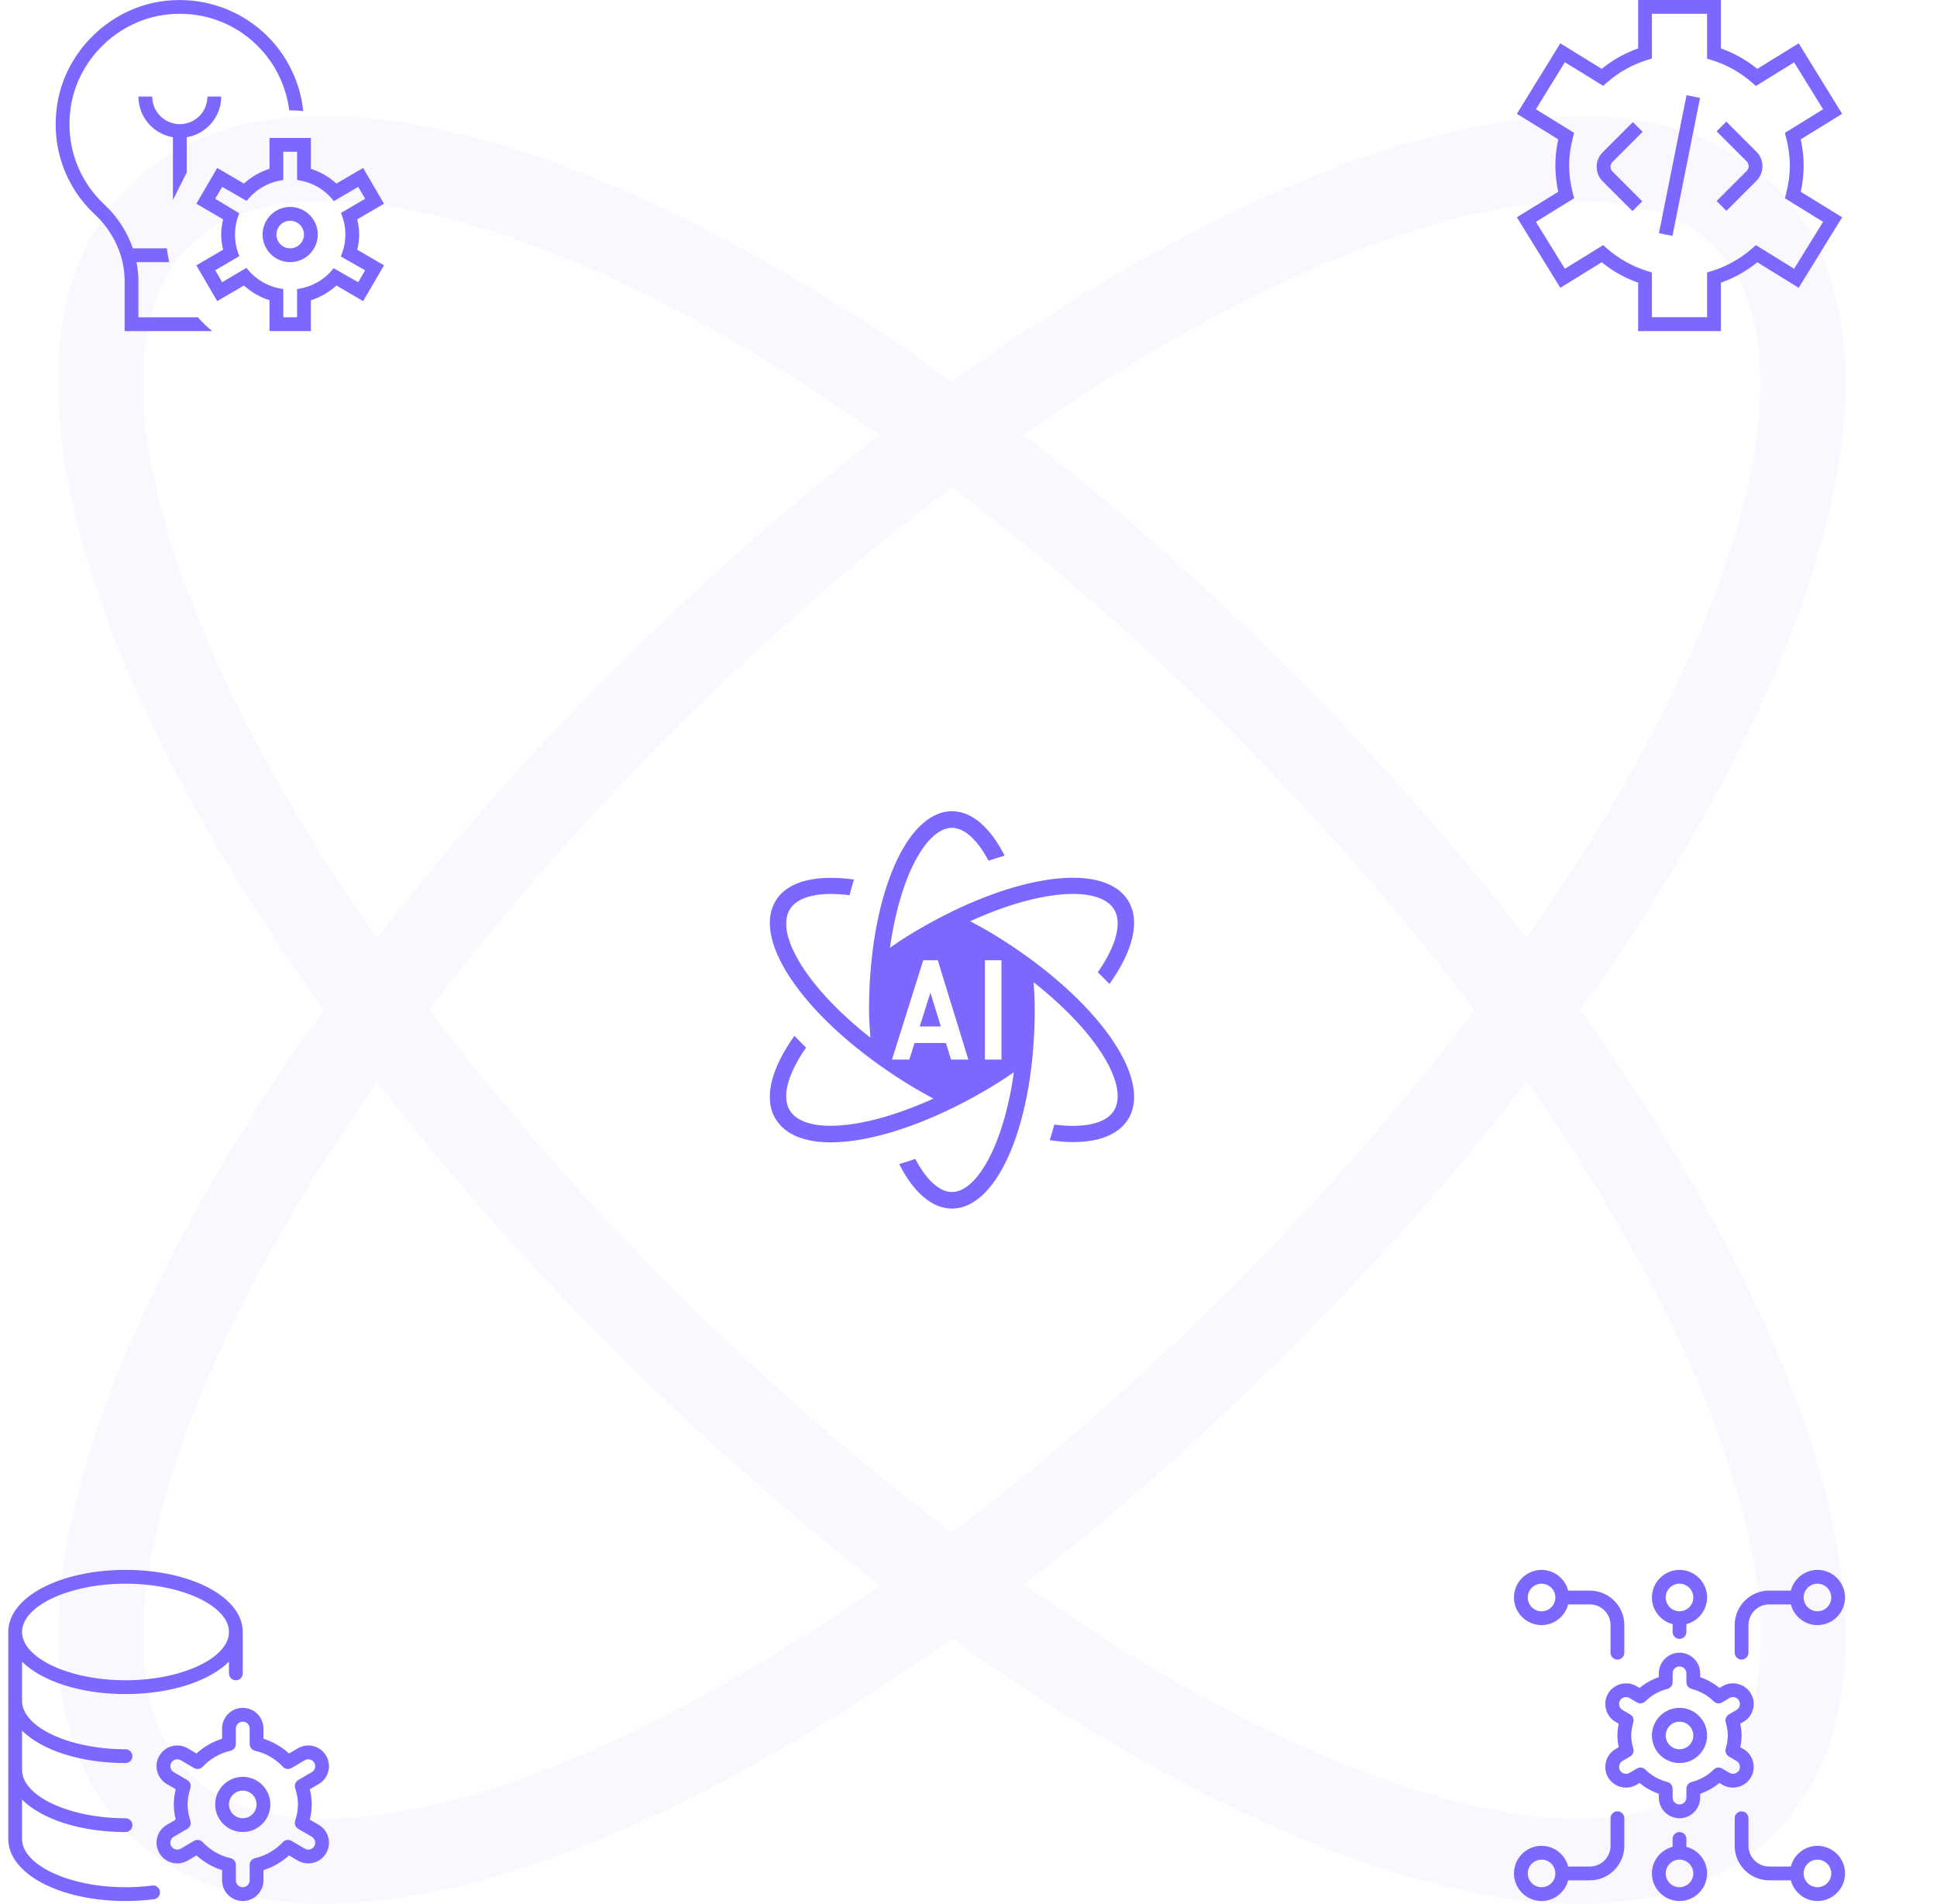 <svg width="174" height="171" viewBox="0 0 174 171" fill="none" xmlns="http://www.w3.org/2000/svg">
<g clip-path="url(#clip0_813_2825)">
<path d="M83.578 89.15L84.515 92.191H82.62L83.578 89.15ZM101.332 100.532C100.474 101.913 98.711 102.576 96.376 102.576C95.731 102.576 95.028 102.506 94.3 102.407C94.445 101.952 94.58 101.486 94.705 101.004C97.41 101.351 99.35 100.905 100.068 99.748C101.389 97.62 98.754 92.872 92.856 88.228C92.904 89.04 92.947 89.857 92.947 90.706C92.947 100.712 89.682 108.549 85.512 108.549C83.697 108.549 82.052 107.059 80.773 104.554C81.248 104.417 81.733 104.252 82.217 104.088C83.221 105.981 84.391 107.062 85.512 107.062C87.74 107.062 90.164 102.839 91.078 96.298C90.601 96.631 90.11 96.96 89.596 97.281C85.463 99.849 81.174 101.635 77.519 102.312C76.472 102.505 75.505 102.6 74.629 102.6C72.255 102.6 70.543 101.897 69.696 100.536C69.696 100.536 69.694 100.536 69.693 100.533C68.551 98.694 69.261 95.979 71.362 93.034C71.697 93.387 72.045 93.738 72.409 94.087C70.741 96.484 70.206 98.541 70.955 99.748C71.758 101.037 74.046 101.44 77.246 100.848C79.281 100.472 81.532 99.72 83.846 98.671C83.043 98.239 82.237 97.782 81.426 97.28C72.564 91.77 67.409 84.569 69.693 80.882C69.693 80.882 69.693 80.879 69.694 80.877C70.787 79.115 73.362 78.534 76.711 78.995C76.568 79.451 76.436 79.919 76.311 80.404C73.612 80.059 71.676 80.505 70.958 81.661C69.636 83.79 72.275 88.545 78.183 93.194C78.137 92.373 78.064 91.561 78.064 90.704C78.064 80.7 81.344 72.862 85.512 72.861C87.326 72.861 88.97 74.348 90.247 76.849C89.771 76.987 89.289 77.14 88.8 77.308C87.798 75.424 86.631 74.349 85.512 74.349C83.284 74.349 80.858 78.577 79.945 85.124C80.436 84.792 80.91 84.453 81.428 84.132C90.294 78.623 99.039 77.192 101.332 80.879C102.476 82.718 101.762 85.434 99.661 88.379C99.326 88.026 98.98 87.675 98.615 87.325C100.284 84.926 100.819 82.871 100.07 81.664C98.788 79.601 93.645 79.777 87.15 82.739C87.961 83.17 88.776 83.621 89.599 84.132C98.47 89.643 103.624 96.847 101.334 100.533L101.332 100.532ZM86.986 95.165L84.24 86.243H82.934L80.127 95.165H81.686L82.155 93.678H84.974L85.432 95.165H86.987H86.986ZM89.96 86.243H88.473V95.165H89.96V86.243Z" fill="#7C67FF"/>
</g>
<path d="M152.26 106.676C149.267 101.461 145.811 96.108 141.942 90.713C145.811 85.309 149.267 79.965 152.26 74.75C160.846 59.722 165.752 45.852 165.794 34.375C165.794 30.91 165.331 27.65 164.302 24.665C163.273 21.68 161.66 18.978 159.439 16.765C157.226 14.552 154.524 12.931 151.54 11.901C148.555 10.872 145.296 10.409 141.831 10.409C130.364 10.443 116.487 15.358 101.46 23.944C96.246 26.938 90.894 30.395 85.499 34.263C80.095 30.395 74.752 26.938 69.537 23.944C54.511 15.358 40.642 10.452 29.167 10.409C25.702 10.409 22.442 10.872 19.458 11.901C16.473 12.931 13.771 14.543 11.559 16.765C9.346 18.969 7.725 21.68 6.696 24.656C5.666 27.641 5.203 30.901 5.203 34.366C5.237 45.835 10.152 59.713 18.737 74.741C21.731 79.957 25.187 85.309 29.055 90.704C25.187 96.108 21.731 101.452 18.737 106.667C10.152 121.695 5.246 135.574 5.203 147.043C5.203 150.508 5.666 153.768 6.696 156.753C7.725 159.738 9.337 162.44 11.559 164.653C13.771 166.866 16.473 168.487 19.458 169.507C22.442 170.537 25.702 171 29.167 171C40.634 170.966 54.511 166.051 69.537 157.465C74.752 154.471 80.104 151.014 85.499 147.146C90.894 151.014 96.246 154.471 101.46 157.465C116.487 166.051 130.355 170.957 141.831 171C145.296 171 148.555 170.537 151.54 169.507C154.524 168.478 157.226 166.866 159.439 164.653C161.652 162.44 163.273 159.738 164.294 156.753C165.323 153.768 165.786 150.508 165.786 147.043C165.752 135.574 160.837 121.695 152.252 106.667L152.26 106.676ZM105.268 30.575C119.557 22.349 132.611 18.017 141.831 18.052C144.61 18.052 147.028 18.429 149.044 19.124C151.068 19.827 152.689 20.831 154.036 22.16C155.374 23.498 156.377 25.128 157.072 27.152C157.767 29.168 158.144 31.587 158.144 34.366C158.178 43.596 153.847 56.651 145.622 70.933C143.135 75.273 140.296 79.725 137.139 84.254C130.93 76.217 123.837 68.137 115.946 60.245C108.056 52.362 99.976 45.26 91.94 39.05C96.46 35.893 100.92 33.054 105.26 30.566L105.268 30.575ZM132.456 90.704C126.144 99.05 118.794 107.508 110.552 115.751C102.309 123.994 93.844 131.345 85.507 137.659C77.162 131.345 68.706 123.994 60.463 115.751C52.221 107.508 44.871 99.042 38.558 90.704C44.871 82.367 52.221 73.901 60.463 65.658C68.706 57.414 77.171 50.063 85.507 43.75C93.844 50.063 102.309 57.414 110.552 65.658C118.794 73.901 126.144 82.367 132.456 90.704ZM25.376 70.933C17.151 56.642 12.819 43.587 12.854 34.366C12.854 31.587 13.231 29.168 13.926 27.152C14.629 25.128 15.633 23.507 16.962 22.169C18.308 20.831 19.929 19.827 21.954 19.124C23.969 18.429 26.388 18.052 29.167 18.052C38.395 18.017 51.449 22.349 65.729 30.575C70.069 33.062 74.529 35.902 79.049 39.058C71.013 45.269 62.933 52.362 55.043 60.254C47.161 68.145 40.059 76.225 33.849 84.263C30.693 79.742 27.854 75.282 25.367 70.941L25.376 70.933ZM65.738 150.834C51.449 159.06 38.395 163.392 29.175 163.357C26.396 163.357 23.978 162.98 21.962 162.285C19.938 161.582 18.317 160.578 16.971 159.249C15.633 157.911 14.629 156.281 13.934 154.257C13.24 152.241 12.854 149.822 12.862 147.043C12.828 137.813 17.159 124.758 25.384 110.476C27.872 106.136 30.71 101.675 33.867 97.155C40.076 105.192 47.169 113.272 55.06 121.164C62.95 129.047 71.03 136.149 79.066 142.359C74.546 145.516 70.086 148.355 65.746 150.842L65.738 150.834ZM157.072 154.248C156.369 156.272 155.374 157.893 154.036 159.24C152.698 160.578 151.068 161.573 149.044 162.277C147.028 162.98 144.61 163.349 141.831 163.349C132.602 163.383 119.549 159.051 105.268 150.825C100.928 148.338 96.477 145.499 91.957 142.342C99.993 136.132 108.073 129.038 115.963 121.147C123.845 113.255 130.947 105.175 137.157 97.138C140.313 101.658 143.152 106.119 145.639 110.459C153.864 124.749 158.195 137.804 158.161 147.025C158.161 149.805 157.784 152.224 157.089 154.239L157.072 154.248Z" fill="#EFE2FF" fill-opacity="0.3"/>
<g clip-path="url(#clip1_813_2825)">
<path d="M21.807 159.587C20.441 159.587 19.329 160.698 19.329 162.065C19.329 163.432 20.441 164.543 21.807 164.543C23.174 164.543 24.286 163.432 24.286 162.065C24.286 160.698 23.174 159.587 21.807 159.587ZM21.807 163.304C21.125 163.304 20.568 162.749 20.568 162.065C20.568 161.381 21.125 160.826 21.807 160.826C22.49 160.826 23.047 161.381 23.047 162.065C23.047 162.749 22.49 163.304 21.807 163.304ZM28.63 163.897L27.83 163.429C27.946 162.951 28.003 162.503 28.003 162.065C28.003 161.628 27.946 161.179 27.83 160.701L28.63 160.234C29.059 159.983 29.365 159.582 29.491 159.101C29.618 158.62 29.548 158.12 29.298 157.691C28.781 156.806 27.641 156.505 26.755 157.023L25.962 157.487C25.297 156.882 24.516 156.432 23.666 156.163V155.249C23.666 154.224 22.832 153.39 21.807 153.39C20.783 153.39 19.949 154.224 19.949 155.249V156.163C19.097 156.432 18.318 156.882 17.653 157.487L16.858 157.023C15.971 156.506 14.832 156.806 14.317 157.691C14.067 158.12 13.998 158.62 14.124 159.101C14.25 159.582 14.556 159.983 14.985 160.234L15.785 160.701C15.669 161.179 15.612 161.628 15.612 162.065C15.612 162.503 15.669 162.951 15.785 163.429L14.985 163.897C14.556 164.147 14.25 164.548 14.124 165.029C13.997 165.51 14.067 166.011 14.317 166.439C14.832 167.325 15.972 167.625 16.86 167.107L17.653 166.644C18.318 167.248 19.099 167.7 19.949 167.966V168.88C19.949 169.905 20.783 170.739 21.807 170.739C22.832 170.739 23.666 169.905 23.666 168.88V167.966C24.516 167.698 25.297 167.248 25.962 166.644L26.756 167.107C27.642 167.625 28.782 167.324 29.298 166.439C29.548 166.011 29.616 165.51 29.491 165.029C29.365 164.548 29.059 164.147 28.63 163.897ZM28.229 165.815C28.055 166.108 27.675 166.208 27.381 166.038L26.178 165.335C25.929 165.19 25.61 165.236 25.413 165.447C24.732 166.173 23.866 166.672 22.909 166.89C22.627 166.955 22.427 167.205 22.427 167.494V168.882C22.427 169.222 22.149 169.501 21.807 169.501C21.465 169.501 21.188 169.222 21.188 168.882V167.494C21.188 167.205 20.987 166.954 20.706 166.89C19.749 166.672 18.883 166.173 18.201 165.447C18.081 165.318 17.916 165.251 17.749 165.251C17.643 165.251 17.534 165.278 17.437 165.335L16.235 166.038C15.94 166.209 15.56 166.111 15.387 165.815C15.214 165.53 15.319 165.128 15.611 164.966L16.824 164.258C17.074 164.113 17.189 163.815 17.102 163.539C16.931 162.993 16.852 162.525 16.852 162.066C16.852 161.608 16.931 161.14 17.102 160.594C17.189 160.318 17.074 160.019 16.824 159.874L15.611 159.167C15.319 159.005 15.214 158.603 15.387 158.318C15.559 158.023 15.939 157.924 16.235 158.095L17.438 158.798C17.686 158.944 18.006 158.897 18.203 158.686C18.883 157.96 19.75 157.462 20.707 157.243C20.99 157.178 21.189 156.928 21.189 156.639V155.251C21.189 154.909 21.467 154.632 21.809 154.632C22.151 154.632 22.428 154.909 22.428 155.251V156.639C22.428 156.928 22.628 157.179 22.91 157.243C23.868 157.462 24.734 157.96 25.415 158.686C25.613 158.897 25.931 158.944 26.179 158.798L27.381 158.095C27.675 157.924 28.056 158.021 28.229 158.318C28.402 158.603 28.297 159.005 28.006 159.167L26.792 159.874C26.542 160.019 26.427 160.318 26.514 160.594C26.685 161.14 26.764 161.608 26.764 162.066C26.764 162.525 26.685 162.993 26.514 163.539C26.427 163.815 26.542 164.113 26.792 164.258L28.006 164.966C28.297 165.128 28.402 165.53 28.229 165.815ZM13.675 169.35C12.894 169.45 12.086 169.501 11.275 169.501C6.238 169.501 1.981 167.515 1.981 165.164V161.632C3.74 163.38 7.202 164.545 11.275 164.545C11.617 164.545 11.894 164.267 11.894 163.925C11.894 163.583 11.617 163.306 11.275 163.306C6.238 163.306 1.981 161.319 1.981 158.969V155.436C3.74 157.184 7.202 158.349 11.275 158.349C11.617 158.349 11.894 158.071 11.894 157.729C11.894 157.387 11.617 157.11 11.275 157.11C6.238 157.11 1.981 155.124 1.981 152.773V149.24C3.74 150.989 7.202 152.153 11.275 152.153C15.348 152.153 18.81 150.989 20.568 149.24V150.295C20.568 150.637 20.846 150.914 21.188 150.914C21.53 150.914 21.807 150.637 21.807 150.295V146.577C21.807 143.45 17.182 141 11.275 141C5.368 141 0.742 143.45 0.742 146.576V165.163C0.742 168.289 5.368 170.739 11.275 170.739C12.139 170.739 12.998 170.685 13.831 170.578C14.171 170.535 14.411 170.224 14.368 169.884C14.324 169.545 14.016 169.305 13.674 169.348L13.675 169.35ZM11.275 142.239C16.312 142.239 20.568 144.225 20.568 146.576C20.568 148.927 16.312 150.913 11.275 150.913C6.238 150.913 1.981 148.927 1.981 146.576C1.981 144.225 6.238 142.239 11.275 142.239Z" fill="#7C67FF"/>
</g>
<g clip-path="url(#clip2_813_2825)">
<path d="M151.501 8.55L152.715 8.798L150.237 21.189L149.023 20.941L151.501 8.55ZM147.561 11.846L146.681 10.966L143.967 13.68C143.248 14.399 143.248 15.563 143.967 16.282L146.644 18.959L147.523 18.079L144.847 15.402C144.612 15.167 144.612 14.783 144.847 14.547L147.561 11.834V11.846ZM155.082 10.917L154.202 11.796L156.904 14.498C157.139 14.733 157.139 15.117 156.904 15.353L154.202 18.054L155.082 18.934L157.783 16.233C158.502 15.514 158.502 14.349 157.783 13.63L155.082 10.929V10.917ZM161.761 17.224L165.478 19.516L161.575 25.848L157.858 23.556C156.867 24.361 155.776 24.968 154.587 25.39V29.739H147.152V25.39C145.975 24.968 144.872 24.361 143.88 23.556L140.163 25.848L136.26 19.516L139.977 17.224C139.804 16.431 139.717 15.638 139.717 14.87C139.717 14.101 139.804 13.308 139.977 12.515L136.26 10.223L140.163 3.891L143.88 6.183C144.872 5.378 145.962 4.771 147.152 4.349V0H154.587V4.349C155.764 4.771 156.867 5.378 157.858 6.183L161.575 3.891L165.478 10.223L161.761 12.515C161.935 13.308 162.021 14.101 162.021 14.87C162.021 15.638 161.935 16.431 161.761 17.224ZM160.336 17.806L160.448 17.36C160.671 16.518 160.782 15.687 160.782 14.87C160.782 14.052 160.671 13.222 160.448 12.379L160.336 11.933L163.768 9.814L161.166 5.601L157.734 7.72L157.387 7.422C156.321 6.493 155.107 5.812 153.781 5.403L153.347 5.266V1.239H148.391V5.254L147.957 5.39C146.631 5.799 145.417 6.481 144.351 7.41L144.004 7.707L140.572 5.588L137.97 9.814L141.402 11.933L141.291 12.379C141.068 13.222 140.956 14.052 140.956 14.87C140.956 15.687 141.068 16.518 141.291 17.36L141.402 17.806L137.97 19.925L140.572 24.138L144.004 22.019L144.351 22.317C145.417 23.246 146.631 23.928 147.957 24.337L148.391 24.473V28.488H153.347V24.473L153.781 24.337C155.107 23.928 156.321 23.246 157.387 22.317L157.734 22.019L161.166 24.138L163.768 19.925L160.336 17.806Z" fill="#7C67FF"/>
</g>
<g clip-path="url(#clip3_813_2825)">
<path d="M151.489 165.871V165.163C151.489 164.821 151.212 164.543 150.87 164.543C150.528 164.543 150.25 164.821 150.25 165.163V165.871C149.184 166.148 148.391 167.11 148.391 168.261C148.391 169.628 149.503 170.739 150.87 170.739C152.236 170.739 153.348 169.628 153.348 168.261C153.348 167.11 152.555 166.148 151.489 165.871ZM150.87 169.5C150.187 169.5 149.63 168.944 149.63 168.261C149.63 167.578 150.187 167.022 150.87 167.022C151.552 167.022 152.109 167.578 152.109 168.261C152.109 168.944 151.552 169.5 150.87 169.5ZM156.446 149.054C156.788 149.054 157.065 148.777 157.065 148.435V145.957C157.065 144.932 157.899 144.098 158.924 144.098H160.871C161.148 145.163 162.11 145.957 163.261 145.957C164.628 145.957 165.739 144.845 165.739 143.478C165.739 142.111 164.628 141 163.261 141C162.11 141 161.148 141.793 160.871 142.859H158.924C157.216 142.859 155.826 144.249 155.826 145.957V148.435C155.826 148.777 156.104 149.054 156.446 149.054ZM163.261 142.239C163.944 142.239 164.5 142.795 164.5 143.478C164.5 144.161 163.944 144.717 163.261 144.717C162.578 144.717 162.022 144.161 162.022 143.478C162.022 142.795 162.578 142.239 163.261 142.239ZM150.25 145.869V146.576C150.25 146.918 150.528 147.196 150.87 147.196C151.212 147.196 151.489 146.918 151.489 146.576V145.869C152.555 145.591 153.348 144.629 153.348 143.478C153.348 142.111 152.236 141 150.87 141C149.503 141 148.391 142.111 148.391 143.478C148.391 144.629 149.184 145.591 150.25 145.869ZM150.87 142.239C151.552 142.239 152.109 142.795 152.109 143.478C152.109 144.161 151.552 144.717 150.87 144.717C150.187 144.717 149.63 144.161 149.63 143.478C149.63 142.795 150.187 142.239 150.87 142.239ZM163.261 165.783C162.11 165.783 161.148 166.576 160.871 167.641H158.924C157.899 167.641 157.065 166.807 157.065 165.783V163.304C157.065 162.962 156.788 162.685 156.446 162.685C156.104 162.685 155.826 162.962 155.826 163.304V165.783C155.826 167.49 157.216 168.88 158.924 168.88H160.871C161.148 169.946 162.11 170.739 163.261 170.739C164.628 170.739 165.739 169.628 165.739 168.261C165.739 166.894 164.628 165.783 163.261 165.783ZM163.261 169.5C162.578 169.5 162.022 168.944 162.022 168.261C162.022 167.578 162.578 167.022 163.261 167.022C163.944 167.022 164.5 167.578 164.5 168.261C164.5 168.944 163.944 169.5 163.261 169.5ZM150.87 153.391C149.503 153.391 148.391 154.503 148.391 155.87C148.391 157.236 149.503 158.348 150.87 158.348C152.236 158.348 153.348 157.236 153.348 155.87C153.348 154.503 152.236 153.391 150.87 153.391ZM150.87 157.109C150.187 157.109 149.63 156.552 149.63 155.87C149.63 155.187 150.187 154.63 150.87 154.63C151.552 154.63 152.109 155.187 152.109 155.87C152.109 156.552 151.552 157.109 150.87 157.109ZM145.293 162.685C144.951 162.685 144.674 162.962 144.674 163.304V165.783C144.674 166.807 143.84 167.641 142.815 167.641H140.869C140.591 166.576 139.629 165.783 138.478 165.783C137.111 165.783 136 166.894 136 168.261C136 169.628 137.111 170.739 138.478 170.739C139.629 170.739 140.591 169.946 140.869 168.88H142.815C144.523 168.88 145.913 167.49 145.913 165.783V163.304C145.913 162.962 145.635 162.685 145.293 162.685ZM138.478 169.5C137.795 169.5 137.239 168.944 137.239 168.261C137.239 167.578 137.795 167.022 138.478 167.022C139.161 167.022 139.717 167.578 139.717 168.261C139.717 168.944 139.161 169.5 138.478 169.5ZM157.278 159.638C157.804 158.788 157.49 157.582 156.619 157.094L156.329 156.924C156.408 156.554 156.446 156.21 156.446 155.871C156.446 155.531 156.408 155.189 156.329 154.818L156.619 154.648C157.49 154.16 157.805 152.954 157.278 152.104C156.791 151.232 155.586 150.92 154.734 151.443L154.458 151.606C153.953 151.184 153.366 150.855 152.728 150.632V150.296C152.728 149.271 151.894 148.437 150.87 148.437C149.845 148.437 149.011 149.271 149.011 150.296V150.632C148.373 150.855 147.787 151.184 147.281 151.606L147.005 151.443C146.153 150.92 144.949 151.232 144.461 152.104C143.935 152.954 144.249 154.16 145.12 154.648L145.41 154.818C145.331 155.188 145.293 155.531 145.293 155.871C145.293 156.21 145.331 156.552 145.41 156.924L145.12 157.094C144.249 157.582 143.935 158.788 144.46 159.638C144.979 160.521 146.119 160.817 147.003 160.298L147.28 160.136C147.785 160.557 148.371 160.887 149.01 161.11V161.446C149.01 162.47 149.844 163.304 150.868 163.304C151.893 163.304 152.727 162.47 152.727 161.446V161.11C153.365 160.887 153.951 160.557 154.457 160.136L154.733 160.298C155.618 160.817 156.759 160.522 157.277 159.638H157.278ZM156.21 159.01C156.048 159.299 155.645 159.407 155.363 159.23L154.692 158.836C154.449 158.692 154.138 158.733 153.94 158.933C153.409 159.466 152.722 159.852 151.954 160.052C151.68 160.122 151.489 160.369 151.489 160.651V161.447C151.489 161.789 151.212 162.066 150.87 162.066C150.528 162.066 150.25 161.789 150.25 161.447V160.651C150.25 160.369 150.059 160.122 149.785 160.052C149.018 159.852 148.332 159.466 147.799 158.933C147.68 158.812 147.52 158.751 147.36 158.751C147.253 158.751 147.145 158.778 147.047 158.836L146.376 159.23C146.094 159.406 145.691 159.301 145.528 159.01C145.353 158.727 145.457 158.324 145.748 158.162L146.437 157.757C146.68 157.614 146.797 157.324 146.72 157.053C146.592 156.606 146.533 156.23 146.533 155.87C146.533 155.509 146.592 155.134 146.72 154.686C146.797 154.415 146.681 154.125 146.437 153.982L145.748 153.577C145.457 153.415 145.354 153.013 145.529 152.728C145.692 152.438 146.091 152.333 146.376 152.509L147.047 152.903C147.29 153.046 147.599 153.006 147.799 152.806C148.332 152.274 149.018 151.886 149.785 151.687C150.059 151.617 150.25 151.37 150.25 151.088V150.292C150.25 149.95 150.528 149.673 150.87 149.673C151.212 149.673 151.489 149.95 151.489 150.292V151.088C151.489 151.37 151.68 151.617 151.954 151.687C152.721 151.886 153.407 152.274 153.94 152.806C154.141 153.007 154.449 153.046 154.692 152.903L155.363 152.509C155.645 152.333 156.048 152.438 156.21 152.728C156.385 153.011 156.282 153.415 155.991 153.577L155.302 153.982C155.059 154.125 154.943 154.415 155.019 154.686C155.147 155.134 155.207 155.509 155.207 155.87C155.207 156.23 155.147 156.606 155.019 157.053C154.943 157.324 155.058 157.614 155.302 157.757L155.991 158.162C156.282 158.324 156.386 158.726 156.21 159.01ZM138.478 145.957C139.629 145.957 140.591 145.163 140.869 144.098H142.815C143.84 144.098 144.674 144.932 144.674 145.957V148.435C144.674 148.777 144.951 149.054 145.293 149.054C145.635 149.054 145.913 148.777 145.913 148.435V145.957C145.913 144.249 144.523 142.859 142.815 142.859H140.869C140.591 141.793 139.629 141 138.478 141C137.111 141 136 142.111 136 143.478C136 144.845 137.111 145.957 138.478 145.957ZM138.478 142.239C139.161 142.239 139.717 142.795 139.717 143.478C139.717 144.161 139.161 144.717 138.478 144.717C137.795 144.717 137.239 144.161 137.239 143.478C137.239 142.795 137.795 142.239 138.478 142.239Z" fill="#7C67FF"/>
</g>
<g clip-path="url(#clip4_813_2825)">
<path d="M15.534 17.967V12.328C13.78 12.031 12.436 10.512 12.436 8.674H13.675C13.675 10.041 14.787 11.152 16.154 11.152C17.52 11.152 18.632 10.041 18.632 8.674H19.871C19.871 10.512 18.528 12.032 16.773 12.328V15.489L15.534 17.967ZM12.436 28.5V25.251C12.436 24.676 12.372 24.106 12.263 23.544H15.201C15.109 23.138 15.035 22.726 14.988 22.304H11.934C11.43 20.836 10.563 19.478 9.384 18.378C6.994 16.146 5.885 12.991 6.341 9.723C6.951 5.352 10.583 1.812 14.978 1.307C17.854 0.979 20.612 1.845 22.75 3.751C24.548 5.354 25.684 7.554 25.983 9.918C26.011 9.918 26.04 9.914 26.068 9.914C26.466 9.914 26.857 9.937 27.244 9.978C26.953 7.238 25.652 4.68 23.574 2.826C21.203 0.713 18.017 -0.289 14.835 0.077C9.889 0.644 5.801 4.628 5.113 9.551C4.6 13.224 5.849 16.772 8.538 19.282C10.228 20.86 11.197 23.035 11.197 25.25V29.738H19.064C18.599 29.361 18.171 28.944 17.771 28.499L12.436 28.5ZM19.513 27.044L21.912 25.643C22.577 26.248 23.358 26.698 24.208 26.966V29.739H27.925V26.966C28.777 26.697 29.556 26.247 30.221 25.643L32.62 27.044L34.495 23.834L32.09 22.428C32.207 21.951 32.264 21.503 32.264 21.065C32.264 20.628 32.207 20.178 32.09 19.701L34.495 18.297L32.62 15.086L30.221 16.487C29.556 15.882 28.776 15.432 27.925 15.163V12.39H24.208V15.163C23.357 15.432 22.577 15.882 21.912 16.487L19.513 15.086L17.638 18.297L20.043 19.701C19.927 20.178 19.87 20.628 19.87 21.065C19.87 21.503 19.927 21.951 20.043 22.428L17.638 23.834L19.513 27.044ZM21.502 22.998C21.25 22.405 21.11 21.75 21.11 21.065C21.11 20.389 21.248 19.746 21.493 19.158L19.334 17.851L19.959 16.782L22.162 18.046C22.948 17.031 24.111 16.339 25.448 16.171V13.63H26.688V16.171C28.035 16.34 29.204 17.039 29.991 18.067L32.177 16.782L32.801 17.851L30.63 19.126C30.883 19.721 31.024 20.376 31.024 21.064C31.024 21.764 30.876 22.428 30.613 23.033L32.8 24.277L32.176 25.346L29.966 24.09C29.181 25.101 28.021 25.789 26.686 25.957V28.498H25.447V25.957C24.099 25.788 22.927 25.086 22.141 24.058L19.958 25.346L19.333 24.277L21.502 22.998ZM26.067 18.587C24.7 18.587 23.588 19.698 23.588 21.065C23.588 22.432 24.7 23.544 26.067 23.544C27.433 23.544 28.545 22.432 28.545 21.065C28.545 19.698 27.433 18.587 26.067 18.587ZM26.067 22.304C25.384 22.304 24.828 21.748 24.828 21.065C24.828 20.383 25.384 19.826 26.067 19.826C26.75 19.826 27.306 20.383 27.306 21.065C27.306 21.748 26.75 22.304 26.067 22.304Z" fill="#7C67FF"/>
</g>
<defs>
<clipPath id="clip0_813_2825">
<rect width="35.687" height="35.687" fill="white" transform="translate(67.656 72.861)"/>
</clipPath>
<clipPath id="clip1_813_2825">
<rect width="29.739" height="29.739" fill="white" transform="translate(0 141)"/>
</clipPath>
<clipPath id="clip2_813_2825">
<rect width="29.739" height="29.739" fill="white" transform="translate(136)"/>
</clipPath>
<clipPath id="clip3_813_2825">
<rect width="29.739" height="29.739" fill="white" transform="translate(136 141)"/>
</clipPath>
<clipPath id="clip4_813_2825">
<rect width="29.739" height="29.739" fill="white" transform="translate(5)"/>
</clipPath>
</defs>
</svg>
